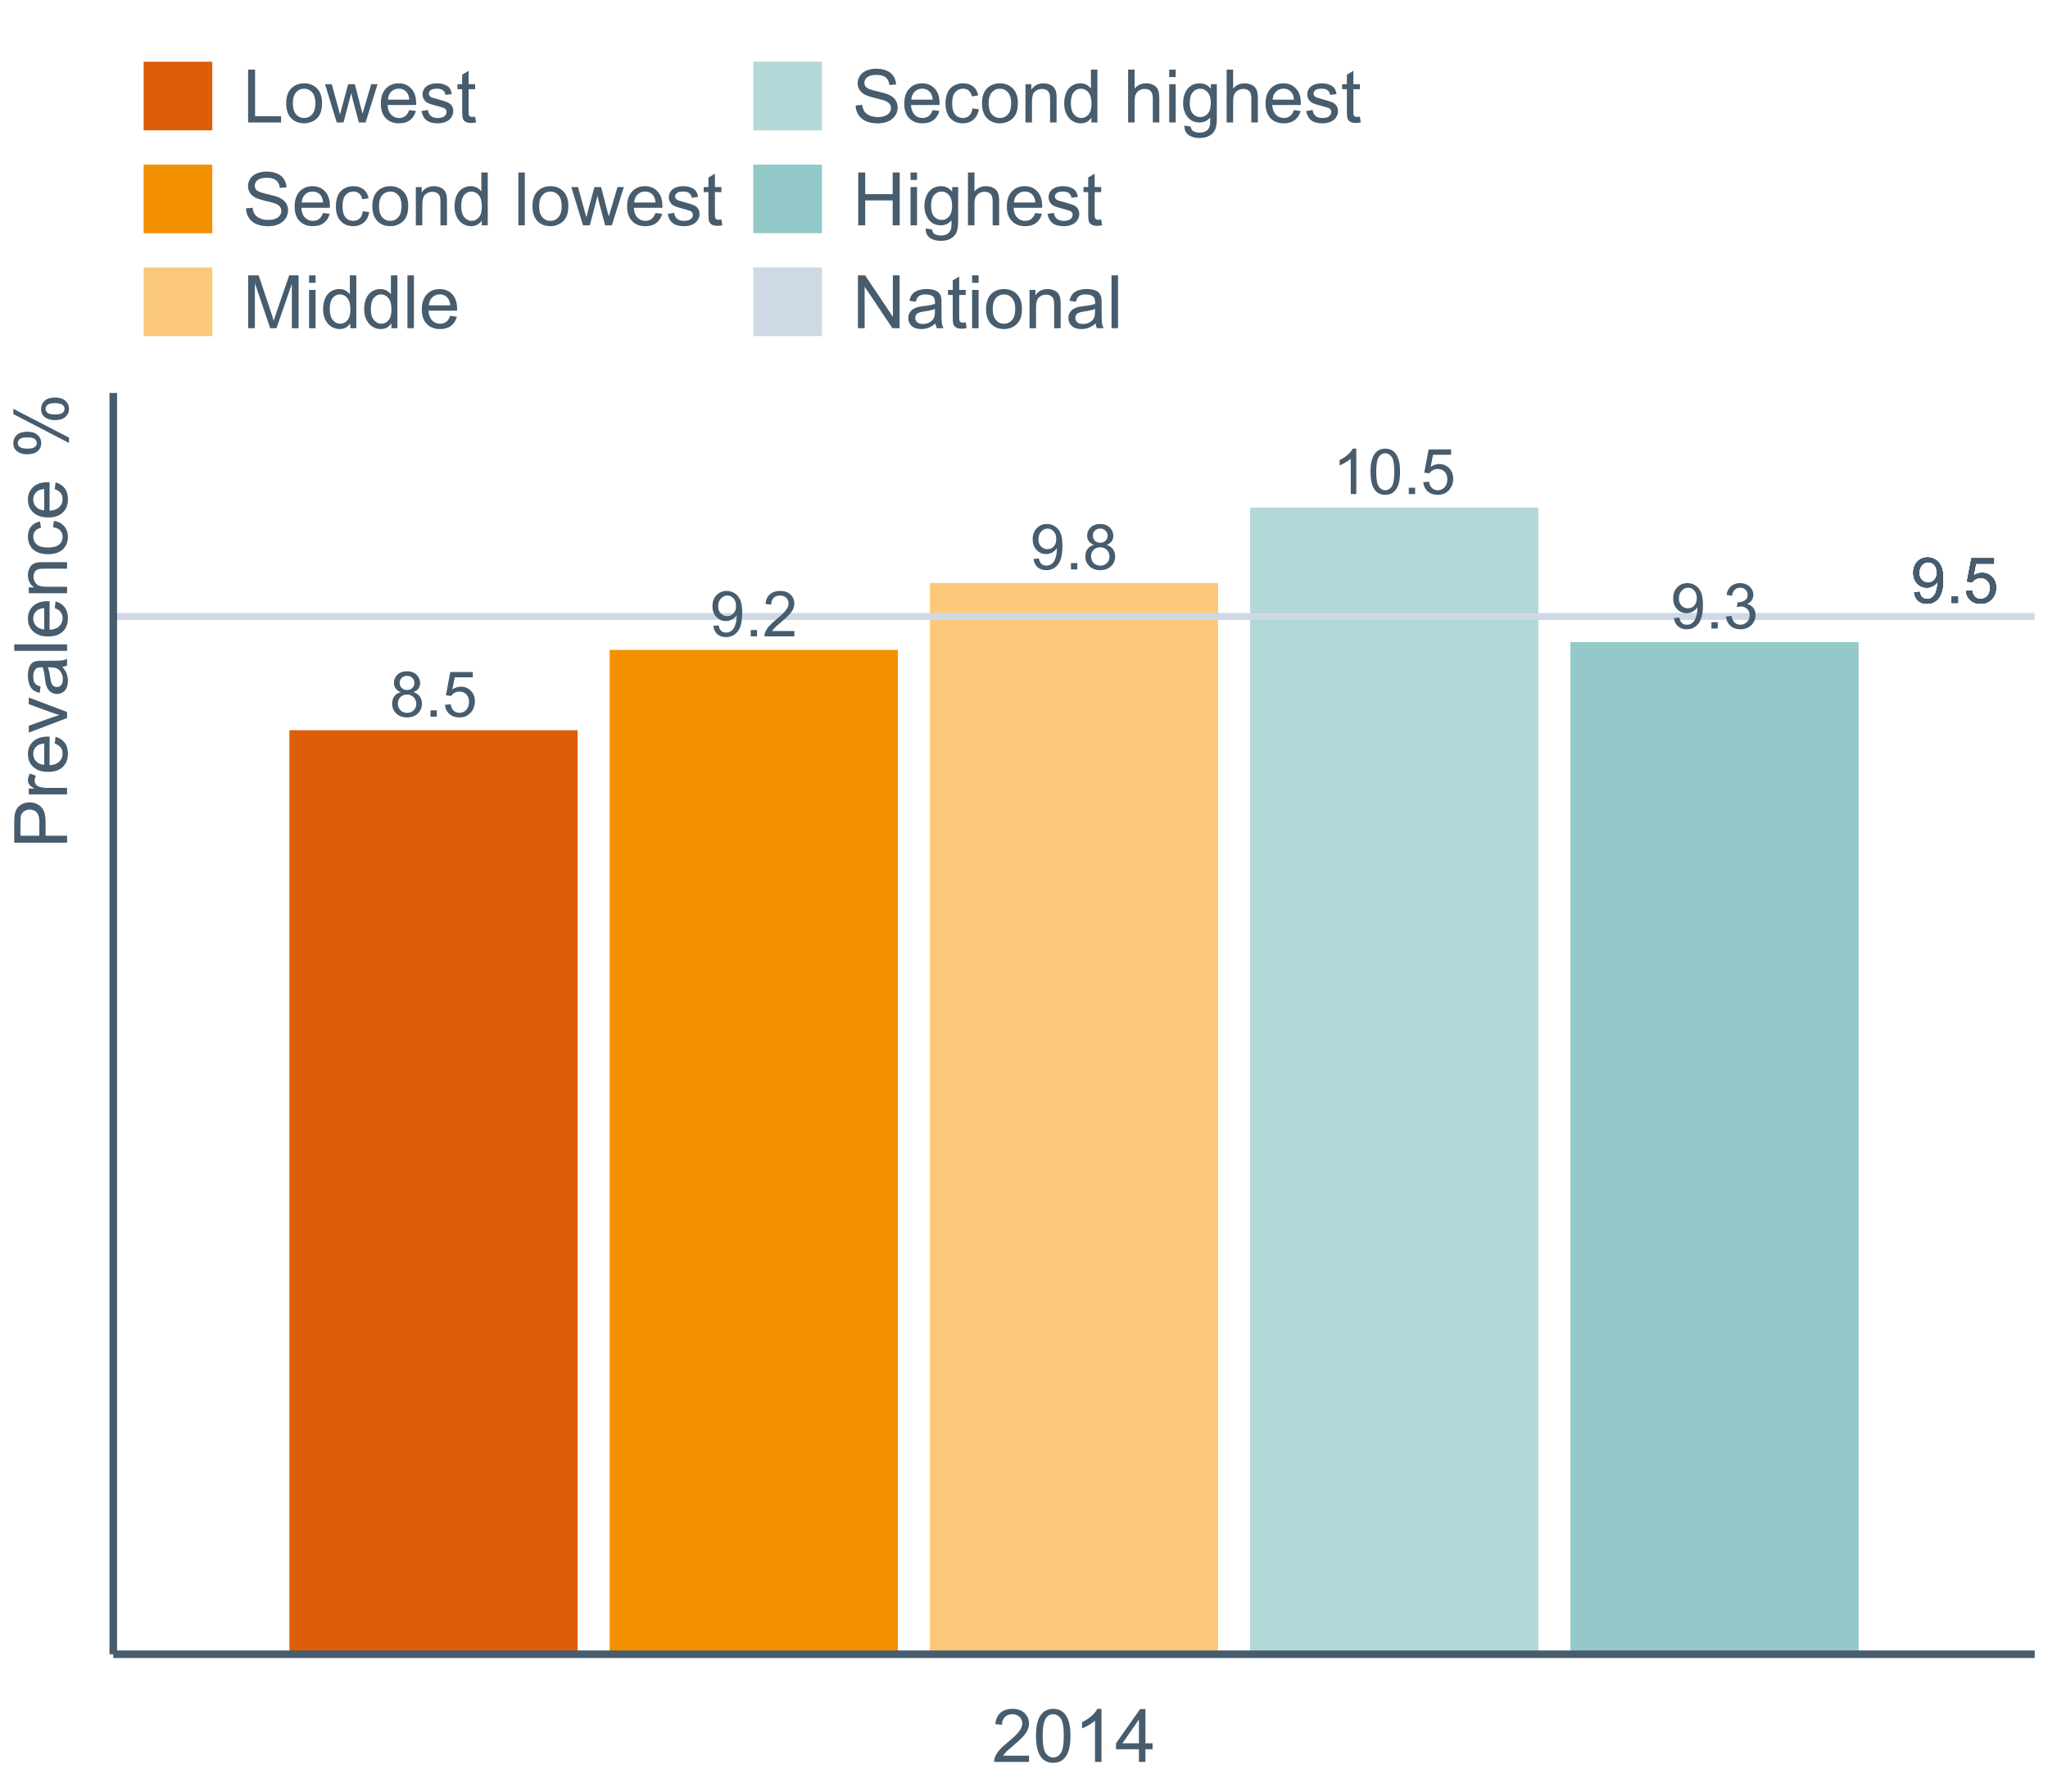 <?xml version="1.0" encoding="UTF-8"?>
<svg xmlns="http://www.w3.org/2000/svg" xmlns:xlink="http://www.w3.org/1999/xlink" width="822.857pt" height="720pt" viewBox="0 0 822.857 720" version="1.1">
<defs>
<g>
<symbol overflow="visible" id="glyph0-0">
<path style="stroke:none;" d="M 1.391 -4.203 L 3.535 -4.402 C 3.715 -3.391 4.062 -2.66 4.574 -2.207 C 5.086 -1.75 5.742 -1.523 6.547 -1.523 C 7.23 -1.523 7.832 -1.68 8.352 -1.996 C 8.863 -2.309 9.289 -2.727 9.621 -3.254 C 9.949 -3.777 10.227 -4.488 10.453 -5.383 C 10.676 -6.273 10.785 -7.184 10.789 -8.109 C 10.785 -8.207 10.781 -8.355 10.777 -8.555 C 10.324 -7.844 9.715 -7.266 8.945 -6.824 C 8.172 -6.383 7.336 -6.164 6.438 -6.164 C 4.93 -6.164 3.656 -6.707 2.617 -7.801 C 1.574 -8.887 1.055 -10.328 1.055 -12.117 C 1.055 -13.957 1.598 -15.438 2.684 -16.566 C 3.77 -17.688 5.129 -18.25 6.77 -18.254 C 7.949 -18.25 9.031 -17.934 10.012 -17.297 C 10.992 -16.66 11.738 -15.75 12.246 -14.574 C 12.754 -13.395 13.008 -11.691 13.008 -9.461 C 13.008 -7.137 12.754 -5.285 12.25 -3.91 C 11.746 -2.531 10.996 -1.484 10 -0.77 C 9.004 -0.051 7.836 0.305 6.496 0.309 C 5.07 0.305 3.91 -0.086 3.012 -0.875 C 2.109 -1.66 1.566 -2.77 1.391 -4.203 Z M 10.527 -12.227 C 10.523 -13.504 10.184 -14.52 9.504 -15.277 C 8.82 -16.027 8 -16.406 7.043 -16.406 C 6.051 -16.406 5.184 -16 4.449 -15.191 C 3.711 -14.379 3.344 -13.328 3.348 -12.039 C 3.344 -10.879 3.695 -9.938 4.395 -9.219 C 5.094 -8.492 5.953 -8.133 6.98 -8.133 C 8.012 -8.133 8.863 -8.492 9.527 -9.219 C 10.191 -9.938 10.523 -10.941 10.527 -12.227 Z M 10.527 -12.227 "/>
</symbol>
<symbol overflow="visible" id="glyph0-1">
<path style="stroke:none;" d="M 2.305 0 L 2.305 -2.543 L 4.848 -2.543 L 4.848 0 Z M 2.305 0 "/>
</symbol>
<symbol overflow="visible" id="glyph0-2">
<path style="stroke:none;" d="M 1.066 -4.801 L 3.297 -5.098 C 3.551 -3.832 3.988 -2.918 4.605 -2.359 C 5.223 -1.801 5.973 -1.523 6.859 -1.523 C 7.906 -1.523 8.793 -1.887 9.516 -2.613 C 10.238 -3.34 10.598 -4.242 10.602 -5.32 C 10.598 -6.344 10.266 -7.188 9.598 -7.855 C 8.926 -8.52 8.074 -8.852 7.043 -8.855 C 6.621 -8.852 6.094 -8.77 5.469 -8.605 L 5.715 -10.566 C 5.863 -10.543 5.984 -10.535 6.078 -10.539 C 7.023 -10.535 7.879 -10.781 8.645 -11.281 C 9.402 -11.773 9.785 -12.539 9.785 -13.578 C 9.785 -14.391 9.508 -15.07 8.953 -15.609 C 8.398 -16.148 7.684 -16.418 6.809 -16.418 C 5.938 -16.418 5.211 -16.145 4.637 -15.598 C 4.055 -15.051 3.684 -14.23 3.523 -13.145 L 1.289 -13.543 C 1.562 -15.035 2.18 -16.195 3.148 -17.02 C 4.113 -17.84 5.316 -18.25 6.758 -18.254 C 7.746 -18.25 8.66 -18.039 9.496 -17.613 C 10.328 -17.188 10.969 -16.605 11.414 -15.871 C 11.855 -15.133 12.074 -14.352 12.078 -13.527 C 12.074 -12.742 11.863 -12.027 11.445 -11.383 C 11.02 -10.738 10.398 -10.227 9.574 -9.848 C 10.645 -9.594 11.477 -9.078 12.078 -8.301 C 12.672 -7.516 12.973 -6.539 12.973 -5.371 C 12.973 -3.781 12.391 -2.434 11.234 -1.332 C 10.074 -0.227 8.613 0.32 6.844 0.324 C 5.25 0.32 3.926 -0.152 2.871 -1.102 C 1.816 -2.055 1.215 -3.285 1.066 -4.801 Z M 1.066 -4.801 "/>
</symbol>
<symbol overflow="visible" id="glyph0-3">
<path style="stroke:none;" d="M 9.461 0 L 7.23 0 L 7.23 -14.223 C 6.691 -13.707 5.984 -13.195 5.113 -12.684 C 4.242 -12.172 3.461 -11.789 2.766 -11.531 L 2.766 -13.691 C 4.012 -14.273 5.102 -14.984 6.039 -15.82 C 6.973 -16.656 7.633 -17.465 8.023 -18.254 L 9.461 -18.254 Z M 9.461 0 "/>
</symbol>
<symbol overflow="visible" id="glyph0-4">
<path style="stroke:none;" d="M 1.055 -8.965 C 1.055 -11.113 1.273 -12.844 1.719 -14.156 C 2.156 -15.465 2.812 -16.473 3.688 -17.188 C 4.555 -17.895 5.652 -18.25 6.98 -18.254 C 7.953 -18.25 8.809 -18.055 9.547 -17.664 C 10.281 -17.27 10.891 -16.703 11.371 -15.965 C 11.848 -15.223 12.223 -14.32 12.5 -13.262 C 12.77 -12.195 12.906 -10.766 12.91 -8.965 C 12.906 -6.832 12.688 -5.109 12.25 -3.801 C 11.809 -2.488 11.152 -1.477 10.285 -0.762 C 9.41 -0.051 8.309 0.305 6.98 0.309 C 5.223 0.305 3.848 -0.32 2.852 -1.574 C 1.652 -3.086 1.055 -5.551 1.055 -8.965 Z M 3.348 -8.965 C 3.344 -5.98 3.695 -3.992 4.395 -3.004 C 5.094 -2.016 5.953 -1.523 6.98 -1.523 C 8.004 -1.523 8.867 -2.02 9.566 -3.012 C 10.262 -4.004 10.609 -5.988 10.613 -8.965 C 10.609 -11.957 10.262 -13.945 9.566 -14.93 C 8.867 -15.914 7.996 -16.406 6.957 -16.406 C 5.926 -16.406 5.109 -15.973 4.5 -15.105 C 3.73 -13.996 3.344 -11.949 3.348 -8.965 Z M 3.348 -8.965 "/>
</symbol>
<symbol overflow="visible" id="glyph0-5">
<path style="stroke:none;" d="M 1.055 -4.762 L 3.398 -4.961 C 3.57 -3.816 3.973 -2.957 4.605 -2.387 C 5.238 -1.809 6 -1.523 6.895 -1.523 C 7.969 -1.523 8.879 -1.926 9.621 -2.738 C 10.363 -3.547 10.734 -4.625 10.738 -5.965 C 10.734 -7.238 10.375 -8.242 9.664 -8.977 C 8.945 -9.711 8.012 -10.078 6.859 -10.082 C 6.137 -10.078 5.488 -9.914 4.91 -9.59 C 4.332 -9.262 3.875 -8.84 3.547 -8.32 L 1.449 -8.594 L 3.211 -17.93 L 12.25 -17.93 L 12.25 -15.797 L 4.996 -15.797 L 4.02 -10.914 C 5.109 -11.672 6.254 -12.051 7.453 -12.055 C 9.039 -12.051 10.375 -11.5 11.469 -10.402 C 12.555 -9.301 13.102 -7.891 13.105 -6.164 C 13.102 -4.516 12.621 -3.094 11.668 -1.898 C 10.5 -0.43 8.91 0.305 6.895 0.309 C 5.238 0.305 3.887 -0.156 2.844 -1.078 C 1.797 -2.004 1.203 -3.23 1.055 -4.762 Z M 1.055 -4.762 "/>
</symbol>
<symbol overflow="visible" id="glyph0-6">
<path style="stroke:none;" d="M 4.488 -9.859 C 3.562 -10.195 2.875 -10.68 2.43 -11.309 C 1.98 -11.934 1.758 -12.684 1.762 -13.566 C 1.758 -14.887 2.234 -16 3.188 -16.902 C 4.137 -17.801 5.398 -18.25 6.98 -18.254 C 8.566 -18.25 9.844 -17.789 10.812 -16.871 C 11.777 -15.945 12.262 -14.824 12.266 -13.504 C 12.262 -12.656 12.043 -11.922 11.602 -11.301 C 11.156 -10.676 10.484 -10.195 9.586 -9.859 C 10.699 -9.492 11.547 -8.906 12.133 -8.098 C 12.715 -7.285 13.008 -6.316 13.008 -5.195 C 13.008 -3.637 12.457 -2.332 11.359 -1.277 C 10.258 -0.223 8.812 0.305 7.02 0.309 C 5.223 0.305 3.773 -0.223 2.676 -1.281 C 1.574 -2.34 1.023 -3.664 1.027 -5.258 C 1.023 -6.438 1.324 -7.43 1.926 -8.227 C 2.523 -9.023 3.379 -9.566 4.488 -9.859 Z M 4.043 -13.641 C 4.043 -12.781 4.316 -12.078 4.871 -11.531 C 5.422 -10.984 6.145 -10.711 7.031 -10.715 C 7.891 -10.711 8.594 -10.98 9.145 -11.527 C 9.691 -12.066 9.965 -12.73 9.969 -13.516 C 9.965 -14.332 9.684 -15.02 9.117 -15.582 C 8.551 -16.137 7.848 -16.418 7.008 -16.418 C 6.156 -16.418 5.449 -16.145 4.887 -15.598 C 4.324 -15.051 4.043 -14.398 4.043 -13.641 Z M 3.324 -5.246 C 3.32 -4.605 3.473 -3.988 3.777 -3.395 C 4.078 -2.797 4.527 -2.336 5.121 -2.012 C 5.715 -1.684 6.355 -1.523 7.043 -1.523 C 8.109 -1.523 8.988 -1.863 9.684 -2.551 C 10.375 -3.234 10.723 -4.109 10.727 -5.172 C 10.723 -6.242 10.363 -7.129 9.652 -7.836 C 8.934 -8.535 8.039 -8.887 6.969 -8.891 C 5.914 -8.887 5.047 -8.539 4.359 -7.848 C 3.668 -7.152 3.32 -6.285 3.324 -5.246 Z M 3.324 -5.246 "/>
</symbol>
<symbol overflow="visible" id="glyph0-7">
<path style="stroke:none;" d="M 12.785 -2.145 L 12.785 0 L 0.77 0 C 0.746 -0.535 0.832 -1.051 1.027 -1.551 C 1.332 -2.367 1.824 -3.172 2.496 -3.969 C 3.168 -4.758 4.141 -5.676 5.418 -6.723 C 7.391 -8.34 8.727 -9.625 9.422 -10.57 C 10.117 -11.516 10.465 -12.41 10.465 -13.258 C 10.465 -14.137 10.148 -14.883 9.516 -15.492 C 8.883 -16.102 8.059 -16.406 7.043 -16.406 C 5.965 -16.406 5.102 -16.082 4.461 -15.438 C 3.812 -14.793 3.488 -13.902 3.484 -12.762 L 1.191 -12.996 C 1.344 -14.707 1.934 -16.008 2.961 -16.906 C 3.984 -17.801 5.363 -18.25 7.094 -18.254 C 8.836 -18.25 10.215 -17.766 11.234 -16.801 C 12.25 -15.832 12.762 -14.637 12.762 -13.207 C 12.762 -12.48 12.609 -11.766 12.312 -11.062 C 12.012 -10.359 11.52 -9.617 10.832 -8.84 C 10.141 -8.062 8.992 -6.996 7.391 -5.641 C 6.047 -4.516 5.188 -3.754 4.812 -3.355 C 4.43 -2.953 4.117 -2.551 3.867 -2.145 Z M 12.785 -2.145 "/>
</symbol>
<symbol overflow="visible" id="glyph1-0">
<path style="stroke:none;" d="M 14.934 -2.508 L 14.934 0 L 0.898 0 C 0.875 -0.625 0.977 -1.227 1.203 -1.812 C 1.555 -2.766 2.129 -3.707 2.918 -4.637 C 3.703 -5.559 4.84 -6.633 6.332 -7.852 C 8.637 -9.742 10.195 -11.238 11.008 -12.348 C 11.816 -13.449 12.223 -14.496 12.227 -15.484 C 12.223 -16.516 11.852 -17.387 11.117 -18.098 C 10.375 -18.805 9.414 -19.16 8.227 -19.164 C 6.969 -19.16 5.965 -18.785 5.215 -18.035 C 4.461 -17.281 4.078 -16.238 4.07 -14.906 L 1.391 -15.18 C 1.57 -17.176 2.262 -18.699 3.461 -19.75 C 4.656 -20.797 6.266 -21.32 8.285 -21.324 C 10.324 -21.32 11.938 -20.758 13.125 -19.629 C 14.312 -18.496 14.906 -17.094 14.906 -15.426 C 14.906 -14.574 14.73 -13.738 14.383 -12.922 C 14.035 -12.098 13.457 -11.234 12.652 -10.328 C 11.844 -9.418 10.504 -8.172 8.633 -6.59 C 7.062 -5.273 6.059 -4.383 5.617 -3.918 C 5.172 -3.445 4.805 -2.977 4.52 -2.508 Z M 14.934 -2.508 "/>
</symbol>
<symbol overflow="visible" id="glyph1-1">
<path style="stroke:none;" d="M 1.23 -10.473 C 1.23 -12.98 1.488 -15.004 2.004 -16.535 C 2.52 -18.066 3.285 -19.246 4.309 -20.078 C 5.324 -20.906 6.609 -21.32 8.156 -21.324 C 9.293 -21.32 10.289 -21.09 11.152 -20.633 C 12.008 -20.172 12.719 -19.512 13.281 -18.648 C 13.84 -17.785 14.281 -16.734 14.602 -15.492 C 14.918 -14.25 15.074 -12.574 15.078 -10.473 C 15.074 -7.977 14.82 -5.965 14.309 -4.438 C 13.797 -2.906 13.031 -1.727 12.016 -0.891 C 10.996 -0.055 9.711 0.363 8.156 0.363 C 6.109 0.363 4.5 -0.371 3.332 -1.84 C 1.93 -3.605 1.23 -6.48 1.23 -10.473 Z M 3.91 -10.473 C 3.906 -6.98 4.316 -4.66 5.133 -3.512 C 5.949 -2.355 6.957 -1.781 8.156 -1.781 C 9.352 -1.781 10.355 -2.359 11.176 -3.52 C 11.988 -4.676 12.398 -6.992 12.398 -10.473 C 12.398 -13.965 11.988 -16.289 11.176 -17.441 C 10.355 -18.586 9.34 -19.16 8.125 -19.164 C 6.926 -19.16 5.969 -18.652 5.258 -17.645 C 4.355 -16.348 3.906 -13.957 3.91 -10.473 Z M 3.91 -10.473 "/>
</symbol>
<symbol overflow="visible" id="glyph1-2">
<path style="stroke:none;" d="M 11.051 0 L 8.445 0 L 8.445 -16.613 C 7.812 -16.012 6.988 -15.414 5.973 -14.82 C 4.949 -14.219 4.035 -13.77 3.23 -13.473 L 3.23 -15.992 C 4.684 -16.672 5.961 -17.504 7.055 -18.48 C 8.145 -19.457 8.914 -20.402 9.371 -21.324 L 11.051 -21.324 Z M 11.051 0 "/>
</symbol>
<symbol overflow="visible" id="glyph1-3">
<path style="stroke:none;" d="M 9.59 0 L 9.59 -5.086 L 0.375 -5.086 L 0.375 -7.477 L 10.066 -21.234 L 12.195 -21.234 L 12.195 -7.477 L 15.066 -7.477 L 15.066 -5.086 L 12.195 -5.086 L 12.195 0 Z M 9.59 -7.477 L 9.59 -17.051 L 2.941 -7.477 Z M 9.59 -7.477 "/>
</symbol>
<symbol overflow="visible" id="glyph1-4">
<path style="stroke:none;" d="M 2.172 0 L 2.172 -21.234 L 4.984 -21.234 L 4.984 -2.508 L 15.441 -2.508 L 15.441 0 Z M 2.172 0 "/>
</symbol>
<symbol overflow="visible" id="glyph1-5">
<path style="stroke:none;" d="M 0.984 -7.691 C 0.984 -10.539 1.773 -12.648 3.359 -14.023 C 4.68 -15.156 6.293 -15.727 8.199 -15.73 C 10.309 -15.727 12.039 -15.035 13.383 -13.652 C 14.727 -12.266 15.398 -10.352 15.398 -7.91 C 15.398 -5.93 15.102 -4.371 14.508 -3.238 C 13.914 -2.102 13.047 -1.219 11.914 -0.594 C 10.773 0.035 9.535 0.344 8.199 0.348 C 6.043 0.344 4.305 -0.344 2.977 -1.723 C 1.648 -3.105 0.984 -5.094 0.984 -7.691 Z M 3.664 -7.691 C 3.66 -5.719 4.09 -4.242 4.953 -3.266 C 5.809 -2.281 6.891 -1.793 8.199 -1.797 C 9.488 -1.793 10.566 -2.285 11.43 -3.273 C 12.285 -4.254 12.715 -5.754 12.719 -7.777 C 12.715 -9.676 12.281 -11.117 11.422 -12.102 C 10.555 -13.078 9.48 -13.57 8.199 -13.574 C 6.891 -13.57 5.809 -13.082 4.953 -12.109 C 4.09 -11.133 3.66 -9.66 3.664 -7.691 Z M 3.664 -7.691 "/>
</symbol>
<symbol overflow="visible" id="glyph1-6">
<path style="stroke:none;" d="M 4.793 0 L 0.086 -15.383 L 2.781 -15.383 L 5.23 -6.504 L 6.141 -3.203 C 6.18 -3.363 6.445 -4.422 6.938 -6.375 L 9.387 -15.383 L 12.066 -15.383 L 14.371 -6.461 L 15.137 -3.52 L 16.02 -6.488 L 18.656 -15.383 L 21.191 -15.383 L 16.383 0 L 13.676 0 L 11.227 -9.211 L 10.633 -11.836 L 7.52 0 Z M 4.793 0 "/>
</symbol>
<symbol overflow="visible" id="glyph1-7">
<path style="stroke:none;" d="M 12.488 -4.953 L 15.18 -4.621 C 14.754 -3.043 13.969 -1.82 12.82 -0.953 C 11.672 -0.086 10.203 0.344 8.418 0.348 C 6.164 0.344 4.379 -0.344 3.062 -1.73 C 1.742 -3.113 1.082 -5.059 1.086 -7.562 C 1.082 -10.148 1.75 -12.156 3.086 -13.586 C 4.418 -15.012 6.145 -15.727 8.27 -15.73 C 10.324 -15.727 12.008 -15.027 13.312 -13.629 C 14.617 -12.23 15.27 -10.262 15.27 -7.723 C 15.27 -7.566 15.262 -7.332 15.254 -7.027 L 3.781 -7.027 C 3.875 -5.332 4.355 -4.039 5.215 -3.145 C 6.074 -2.242 7.145 -1.793 8.43 -1.797 C 9.383 -1.793 10.199 -2.043 10.879 -2.551 C 11.555 -3.051 12.09 -3.852 12.488 -4.953 Z M 3.926 -9.168 L 12.516 -9.168 C 12.398 -10.461 12.07 -11.434 11.531 -12.082 C 10.699 -13.082 9.621 -13.582 8.301 -13.586 C 7.102 -13.582 6.094 -13.18 5.277 -12.383 C 4.461 -11.578 4.012 -10.508 3.926 -9.168 Z M 3.926 -9.168 "/>
</symbol>
<symbol overflow="visible" id="glyph1-8">
<path style="stroke:none;" d="M 0.914 -4.594 L 3.492 -4.996 C 3.633 -3.961 4.035 -3.168 4.699 -2.621 C 5.359 -2.066 6.285 -1.793 7.477 -1.797 C 8.672 -1.793 9.559 -2.035 10.137 -2.527 C 10.715 -3.012 11.004 -3.586 11.008 -4.246 C 11.004 -4.832 10.75 -5.297 10.242 -5.637 C 9.883 -5.867 8.992 -6.16 7.574 -6.52 C 5.66 -7 4.336 -7.418 3.598 -7.77 C 2.859 -8.121 2.297 -8.609 1.918 -9.234 C 1.535 -9.855 1.348 -10.543 1.348 -11.297 C 1.348 -11.984 1.504 -12.617 1.816 -13.203 C 2.129 -13.781 2.555 -14.27 3.102 -14.66 C 3.5 -14.957 4.055 -15.207 4.758 -15.418 C 5.457 -15.621 6.207 -15.727 7.012 -15.73 C 8.215 -15.727 9.273 -15.551 10.188 -15.207 C 11.098 -14.855 11.773 -14.387 12.211 -13.797 C 12.645 -13.199 12.941 -12.406 13.109 -11.414 L 10.559 -11.066 C 10.441 -11.855 10.105 -12.473 9.551 -12.918 C 8.996 -13.359 8.211 -13.582 7.199 -13.586 C 6 -13.582 5.145 -13.383 4.633 -12.992 C 4.121 -12.594 3.867 -12.133 3.867 -11.602 C 3.867 -11.266 3.973 -10.961 4.188 -10.691 C 4.395 -10.406 4.727 -10.176 5.188 -9.996 C 5.445 -9.898 6.215 -9.676 7.488 -9.328 C 9.332 -8.836 10.617 -8.43 11.348 -8.117 C 12.074 -7.801 12.645 -7.348 13.062 -6.75 C 13.477 -6.148 13.688 -5.402 13.688 -4.52 C 13.688 -3.645 13.434 -2.828 12.926 -2.062 C 12.418 -1.297 11.688 -0.703 10.734 -0.281 C 9.777 0.137 8.695 0.344 7.488 0.348 C 5.488 0.344 3.965 -0.066 2.918 -0.898 C 1.871 -1.727 1.203 -2.961 0.914 -4.594 Z M 0.914 -4.594 "/>
</symbol>
<symbol overflow="visible" id="glyph1-9">
<path style="stroke:none;" d="M 7.648 -2.332 L 8.023 -0.027 C 7.289 0.125 6.633 0.199 6.055 0.203 C 5.105 0.199 4.371 0.051 3.852 -0.246 C 3.328 -0.543 2.961 -0.934 2.75 -1.426 C 2.535 -1.91 2.43 -2.938 2.434 -4.504 L 2.434 -13.355 L 0.523 -13.355 L 0.523 -15.383 L 2.434 -15.383 L 2.434 -19.195 L 5.027 -20.758 L 5.027 -15.383 L 7.648 -15.383 L 7.648 -13.355 L 5.027 -13.355 L 5.027 -4.359 C 5.027 -3.617 5.07 -3.137 5.164 -2.926 C 5.25 -2.711 5.402 -2.543 5.613 -2.418 C 5.82 -2.289 6.117 -2.227 6.504 -2.23 C 6.793 -2.227 7.172 -2.262 7.648 -2.332 Z M 7.648 -2.332 "/>
</symbol>
<symbol overflow="visible" id="glyph1-10">
<path style="stroke:none;" d="M 1.332 -6.824 L 3.984 -7.055 C 4.109 -5.992 4.398 -5.117 4.859 -4.438 C 5.312 -3.754 6.027 -3.207 6.996 -2.789 C 7.961 -2.367 9.047 -2.156 10.258 -2.16 C 11.324 -2.156 12.27 -2.316 13.094 -2.637 C 13.914 -2.953 14.523 -3.387 14.926 -3.945 C 15.324 -4.5 15.527 -5.109 15.527 -5.766 C 15.527 -6.43 15.332 -7.012 14.949 -7.512 C 14.559 -8.008 13.922 -8.426 13.039 -8.766 C 12.465 -8.984 11.207 -9.328 9.258 -9.801 C 7.305 -10.266 5.938 -10.707 5.156 -11.125 C 4.141 -11.652 3.383 -12.312 2.891 -13.102 C 2.391 -13.887 2.145 -14.766 2.145 -15.746 C 2.145 -16.816 2.445 -17.82 3.055 -18.75 C 3.66 -19.68 4.551 -20.387 5.723 -20.871 C 6.891 -21.355 8.188 -21.598 9.617 -21.598 C 11.188 -21.598 12.578 -21.344 13.781 -20.836 C 14.984 -20.328 15.906 -19.582 16.555 -18.598 C 17.199 -17.613 17.551 -16.496 17.602 -15.254 L 14.906 -15.051 C 14.758 -16.391 14.266 -17.402 13.434 -18.09 C 12.598 -18.773 11.363 -19.117 9.734 -19.121 C 8.031 -19.117 6.793 -18.809 6.016 -18.188 C 5.238 -17.562 4.852 -16.809 4.852 -15.934 C 4.852 -15.168 5.125 -14.543 5.68 -14.051 C 6.215 -13.559 7.629 -13.051 9.914 -12.535 C 12.195 -12.016 13.762 -11.566 14.617 -11.184 C 15.848 -10.609 16.758 -9.887 17.352 -9.016 C 17.938 -8.141 18.234 -7.133 18.238 -5.996 C 18.234 -4.863 17.91 -3.801 17.266 -2.801 C 16.617 -1.801 15.688 -1.023 14.477 -0.469 C 13.262 0.086 11.898 0.363 10.387 0.363 C 8.461 0.363 6.852 0.086 5.555 -0.477 C 4.254 -1.031 3.234 -1.875 2.496 -3.004 C 1.758 -4.129 1.367 -5.402 1.332 -6.824 Z M 1.332 -6.824 "/>
</symbol>
<symbol overflow="visible" id="glyph1-11">
<path style="stroke:none;" d="M 11.992 -5.637 L 14.559 -5.301 C 14.273 -3.531 13.555 -2.148 12.406 -1.152 C 11.25 -0.152 9.836 0.344 8.156 0.348 C 6.047 0.344 4.352 -0.34 3.078 -1.715 C 1.797 -3.09 1.16 -5.062 1.16 -7.633 C 1.16 -9.293 1.434 -10.746 1.984 -11.992 C 2.531 -13.238 3.367 -14.172 4.496 -14.797 C 5.617 -15.414 6.844 -15.727 8.172 -15.73 C 9.84 -15.727 11.207 -15.305 12.27 -14.461 C 13.332 -13.617 14.012 -12.418 14.312 -10.863 L 11.777 -10.473 C 11.535 -11.504 11.105 -12.281 10.492 -12.805 C 9.879 -13.32 9.137 -13.582 8.27 -13.586 C 6.953 -13.582 5.887 -13.109 5.07 -12.172 C 4.246 -11.227 3.836 -9.738 3.84 -7.707 C 3.836 -5.637 4.234 -4.137 5.027 -3.199 C 5.816 -2.262 6.848 -1.793 8.125 -1.797 C 9.145 -1.793 10 -2.105 10.688 -2.738 C 11.375 -3.363 11.809 -4.332 11.992 -5.637 Z M 11.992 -5.637 "/>
</symbol>
<symbol overflow="visible" id="glyph1-12">
<path style="stroke:none;" d="M 1.957 0 L 1.957 -15.383 L 4.301 -15.383 L 4.301 -13.195 C 5.43 -14.883 7.062 -15.727 9.199 -15.73 C 10.125 -15.727 10.977 -15.559 11.754 -15.23 C 12.531 -14.895 13.113 -14.457 13.5 -13.918 C 13.883 -13.375 14.152 -12.734 14.312 -11.992 C 14.406 -11.508 14.453 -10.664 14.457 -9.461 L 14.457 0 L 11.848 0 L 11.848 -9.359 C 11.848 -10.418 11.746 -11.215 11.543 -11.742 C 11.34 -12.266 10.98 -12.684 10.465 -13 C 9.949 -13.312 9.344 -13.469 8.648 -13.473 C 7.535 -13.469 6.574 -13.117 5.77 -12.414 C 4.961 -11.707 4.559 -10.371 4.562 -8.402 L 4.562 0 Z M 1.957 0 "/>
</symbol>
<symbol overflow="visible" id="glyph1-13">
<path style="stroke:none;" d="M 11.938 0 L 11.938 -1.941 C 10.957 -0.414 9.523 0.344 7.633 0.348 C 6.402 0.344 5.273 0.012 4.25 -0.664 C 3.219 -1.336 2.422 -2.281 1.859 -3.496 C 1.293 -4.707 1.012 -6.102 1.016 -7.676 C 1.012 -9.211 1.27 -10.602 1.781 -11.855 C 2.293 -13.105 3.059 -14.066 4.086 -14.73 C 5.105 -15.395 6.25 -15.727 7.52 -15.73 C 8.441 -15.727 9.27 -15.531 9.996 -15.145 C 10.719 -14.75 11.305 -14.242 11.762 -13.617 L 11.762 -21.234 L 14.355 -21.234 L 14.355 0 Z M 3.695 -7.676 C 3.691 -5.707 4.105 -4.234 4.938 -3.258 C 5.766 -2.281 6.746 -1.793 7.879 -1.797 C 9.016 -1.793 9.984 -2.258 10.785 -3.195 C 11.578 -4.125 11.977 -5.547 11.98 -7.461 C 11.977 -9.562 11.57 -11.109 10.762 -12.094 C 9.949 -13.078 8.949 -13.57 7.766 -13.574 C 6.602 -13.57 5.633 -13.098 4.859 -12.152 C 4.078 -11.207 3.691 -9.715 3.695 -7.676 Z M 3.695 -7.676 "/>
</symbol>
<symbol overflow="visible" id="glyph1-14">
<path style="stroke:none;" d=""/>
</symbol>
<symbol overflow="visible" id="glyph1-15">
<path style="stroke:none;" d="M 1.898 0 L 1.898 -21.234 L 4.504 -21.234 L 4.504 0 Z M 1.898 0 "/>
</symbol>
<symbol overflow="visible" id="glyph1-16">
<path style="stroke:none;" d="M 2.203 0 L 2.203 -21.234 L 6.43 -21.234 L 11.457 -6.199 C 11.918 -4.797 12.258 -3.746 12.473 -3.055 C 12.711 -3.824 13.086 -4.961 13.602 -6.461 L 18.688 -21.234 L 22.469 -21.234 L 22.469 0 L 19.758 0 L 19.758 -17.773 L 13.586 0 L 11.051 0 L 4.91 -18.078 L 4.91 0 Z M 2.203 0 "/>
</symbol>
<symbol overflow="visible" id="glyph1-17">
<path style="stroke:none;" d="M 1.969 -18.238 L 1.969 -21.234 L 4.578 -21.234 L 4.578 -18.238 Z M 1.969 0 L 1.969 -15.383 L 4.578 -15.383 L 4.578 0 Z M 1.969 0 "/>
</symbol>
<symbol overflow="visible" id="glyph1-18">
<path style="stroke:none;" d="M 1.957 0 L 1.957 -21.234 L 4.562 -21.234 L 4.562 -13.617 C 5.777 -15.023 7.312 -15.727 9.168 -15.73 C 10.305 -15.727 11.293 -15.5 12.137 -15.055 C 12.973 -14.602 13.574 -13.984 13.941 -13.195 C 14.301 -12.402 14.484 -11.254 14.484 -9.75 L 14.484 0 L 11.879 0 L 11.879 -9.75 C 11.875 -11.051 11.594 -11.996 11.031 -12.594 C 10.465 -13.184 9.664 -13.48 8.633 -13.484 C 7.859 -13.48 7.133 -13.281 6.453 -12.883 C 5.77 -12.48 5.285 -11.938 4.996 -11.254 C 4.703 -10.566 4.559 -9.621 4.562 -8.418 L 4.562 0 Z M 1.957 0 "/>
</symbol>
<symbol overflow="visible" id="glyph1-19">
<path style="stroke:none;" d="M 1.477 1.273 L 4.012 1.652 C 4.117 2.434 4.41 3 4.895 3.359 C 5.539 3.84 6.426 4.082 7.547 4.086 C 8.754 4.082 9.684 3.84 10.344 3.359 C 10.996 2.875 11.441 2.199 11.676 1.332 C 11.809 0.797 11.871 -0.312 11.863 -2.012 C 10.723 -0.668 9.305 0 7.605 0 C 5.488 0 3.852 -0.762 2.695 -2.289 C 1.535 -3.812 0.953 -5.641 0.957 -7.777 C 0.953 -9.242 1.219 -10.598 1.754 -11.84 C 2.281 -13.078 3.051 -14.035 4.062 -14.715 C 5.07 -15.387 6.258 -15.727 7.621 -15.73 C 9.434 -15.727 10.93 -14.992 12.109 -13.531 L 12.109 -15.383 L 14.516 -15.383 L 14.516 -2.086 C 14.512 0.309 14.27 2.004 13.781 3.004 C 13.293 4 12.52 4.789 11.465 5.371 C 10.406 5.949 9.105 6.238 7.562 6.242 C 5.723 6.238 4.238 5.828 3.113 5.004 C 1.98 4.176 1.438 2.93 1.477 1.273 Z M 3.637 -7.969 C 3.633 -5.949 4.031 -4.477 4.836 -3.551 C 5.633 -2.621 6.641 -2.156 7.852 -2.16 C 9.047 -2.156 10.051 -2.617 10.863 -3.543 C 11.676 -4.461 12.082 -5.906 12.082 -7.879 C 12.082 -9.758 11.664 -11.176 10.828 -12.137 C 9.992 -13.09 8.984 -13.57 7.809 -13.574 C 6.648 -13.57 5.664 -13.098 4.852 -12.16 C 4.039 -11.215 3.633 -9.82 3.637 -7.969 Z M 3.637 -7.969 "/>
</symbol>
<symbol overflow="visible" id="glyph1-20">
<path style="stroke:none;" d="M 2.375 0 L 2.375 -21.234 L 5.188 -21.234 L 5.188 -12.516 L 16.223 -12.516 L 16.223 -21.234 L 19.035 -21.234 L 19.035 0 L 16.223 0 L 16.223 -10.008 L 5.188 -10.008 L 5.188 0 Z M 2.375 0 "/>
</symbol>
<symbol overflow="visible" id="glyph1-21">
<path style="stroke:none;" d="M 2.258 0 L 2.258 -21.234 L 5.141 -21.234 L 16.297 -4.562 L 16.297 -21.234 L 18.992 -21.234 L 18.992 0 L 16.109 0 L 4.953 -16.688 L 4.953 0 Z M 2.258 0 "/>
</symbol>
<symbol overflow="visible" id="glyph1-22">
<path style="stroke:none;" d="M 11.992 -1.898 C 11.027 -1.078 10.098 -0.496 9.207 -0.16 C 8.309 0.18 7.352 0.344 6.332 0.348 C 4.641 0.344 3.34 -0.066 2.434 -0.891 C 1.52 -1.715 1.066 -2.77 1.07 -4.055 C 1.066 -4.809 1.238 -5.496 1.586 -6.121 C 1.926 -6.742 2.375 -7.242 2.934 -7.617 C 3.484 -7.992 4.109 -8.277 4.809 -8.473 C 5.32 -8.605 6.094 -8.734 7.125 -8.867 C 9.23 -9.113 10.781 -9.414 11.777 -9.762 C 11.785 -10.121 11.789 -10.348 11.793 -10.445 C 11.789 -11.504 11.543 -12.25 11.051 -12.688 C 10.387 -13.273 9.395 -13.57 8.082 -13.574 C 6.852 -13.57 5.949 -13.355 5.367 -12.93 C 4.781 -12.496 4.348 -11.734 4.07 -10.648 L 1.52 -10.996 C 1.746 -12.086 2.129 -12.965 2.664 -13.637 C 3.191 -14.305 3.961 -14.824 4.969 -15.188 C 5.973 -15.547 7.137 -15.727 8.461 -15.73 C 9.773 -15.727 10.84 -15.57 11.66 -15.266 C 12.48 -14.953 13.082 -14.566 13.469 -14.102 C 13.855 -13.629 14.125 -13.039 14.281 -12.328 C 14.367 -11.883 14.414 -11.078 14.414 -9.922 L 14.414 -6.445 C 14.414 -4.02 14.469 -2.484 14.578 -1.844 C 14.688 -1.199 14.906 -0.586 15.238 0 L 12.516 0 C 12.242 -0.539 12.066 -1.172 11.992 -1.898 Z M 11.777 -7.723 C 10.828 -7.332 9.406 -7 7.52 -6.734 C 6.441 -6.578 5.684 -6.406 5.242 -6.215 C 4.797 -6.02 4.453 -5.738 4.215 -5.367 C 3.969 -4.992 3.848 -4.578 3.852 -4.129 C 3.848 -3.43 4.113 -2.852 4.641 -2.391 C 5.168 -1.926 5.938 -1.691 6.953 -1.695 C 7.957 -1.691 8.852 -1.91 9.633 -2.352 C 10.414 -2.789 10.988 -3.391 11.355 -4.156 C 11.637 -4.742 11.777 -5.613 11.777 -6.766 Z M 11.777 -7.723 "/>
</symbol>
<symbol overflow="visible" id="glyph2-0">
<path style="stroke:none;" d="M 0 -2.289 L -21.234 -2.289 L -21.234 -10.301 C -21.234 -11.707 -21.164 -12.781 -21.031 -13.531 C -20.855 -14.57 -20.527 -15.445 -20.039 -16.152 C -19.551 -16.855 -18.867 -17.422 -17.988 -17.855 C -17.109 -18.281 -16.145 -18.496 -15.094 -18.5 C -13.289 -18.496 -11.758 -17.922 -10.508 -16.773 C -9.254 -15.621 -8.629 -13.547 -8.633 -10.547 L -8.633 -5.098 L 0 -5.098 Z M -11.141 -5.098 L -11.141 -10.59 C -11.137 -12.402 -11.477 -13.691 -12.152 -14.457 C -12.828 -15.215 -13.777 -15.598 -15.008 -15.602 C -15.891 -15.598 -16.652 -15.371 -17.289 -14.926 C -17.918 -14.473 -18.336 -13.883 -18.543 -13.152 C -18.664 -12.676 -18.727 -11.801 -18.73 -10.531 L -18.73 -5.098 Z M -11.141 -5.098 "/>
</symbol>
<symbol overflow="visible" id="glyph2-1">
<path style="stroke:none;" d="M 0 -1.926 L -15.383 -1.926 L -15.383 -4.273 L -13.051 -4.273 C -14.137 -4.867 -14.855 -5.422 -15.207 -5.93 C -15.551 -6.438 -15.727 -6.996 -15.73 -7.605 C -15.727 -8.48 -15.445 -9.371 -14.891 -10.285 L -12.473 -9.387 C -12.848 -8.746 -13.035 -8.109 -13.039 -7.477 C -13.035 -6.906 -12.863 -6.391 -12.523 -5.938 C -12.176 -5.48 -11.703 -5.16 -11.098 -4.969 C -10.168 -4.68 -9.152 -4.535 -8.055 -4.535 L 0 -4.535 Z M 0 -1.926 "/>
</symbol>
<symbol overflow="visible" id="glyph2-2">
<path style="stroke:none;" d="M -4.953 -12.488 L -4.621 -15.18 C -3.043 -14.754 -1.82 -13.969 -0.953 -12.82 C -0.086 -11.672 0.344 -10.203 0.348 -8.418 C 0.344 -6.164 -0.344 -4.379 -1.73 -3.062 C -3.113 -1.742 -5.059 -1.082 -7.562 -1.086 C -10.148 -1.082 -12.156 -1.75 -13.586 -3.086 C -15.012 -4.418 -15.727 -6.145 -15.73 -8.27 C -15.727 -10.324 -15.027 -12.008 -13.629 -13.312 C -12.23 -14.617 -10.262 -15.27 -7.723 -15.27 C -7.566 -15.27 -7.332 -15.262 -7.027 -15.254 L -7.027 -3.781 C -5.332 -3.875 -4.039 -4.355 -3.145 -5.215 C -2.242 -6.074 -1.793 -7.145 -1.797 -8.43 C -1.793 -9.383 -2.043 -10.199 -2.547 -10.879 C -3.047 -11.555 -3.848 -12.09 -4.953 -12.488 Z M -9.168 -3.926 L -9.168 -12.516 C -10.461 -12.398 -11.434 -12.07 -12.082 -11.531 C -13.082 -10.699 -13.582 -9.621 -13.586 -8.301 C -13.582 -7.102 -13.18 -6.094 -12.383 -5.277 C -11.578 -4.461 -10.508 -4.012 -9.168 -3.926 Z M -9.168 -3.926 "/>
</symbol>
<symbol overflow="visible" id="glyph2-3">
<path style="stroke:none;" d="M 0 -6.23 L -15.383 -0.375 L -15.383 -3.129 L -6.172 -6.43 C -5.172 -6.785 -4.141 -7.117 -3.07 -7.418 C -3.883 -7.648 -4.855 -7.969 -5.996 -8.387 L -15.383 -11.805 L -15.383 -14.484 L 0 -8.664 Z M 0 -6.23 "/>
</symbol>
<symbol overflow="visible" id="glyph2-4">
<path style="stroke:none;" d="M -1.898 -11.992 C -1.078 -11.027 -0.496 -10.098 -0.16 -9.207 C 0.18 -8.309 0.344 -7.352 0.348 -6.332 C 0.344 -4.641 -0.066 -3.34 -0.891 -2.434 C -1.715 -1.52 -2.77 -1.066 -4.055 -1.07 C -4.809 -1.066 -5.496 -1.238 -6.121 -1.586 C -6.742 -1.926 -7.242 -2.375 -7.617 -2.934 C -7.992 -3.484 -8.277 -4.109 -8.473 -4.809 C -8.605 -5.32 -8.734 -6.094 -8.867 -7.129 C -9.113 -9.23 -9.414 -10.781 -9.762 -11.777 C -10.121 -11.785 -10.348 -11.789 -10.445 -11.793 C -11.504 -11.789 -12.25 -11.543 -12.688 -11.051 C -13.273 -10.387 -13.57 -9.395 -13.574 -8.082 C -13.57 -6.852 -13.355 -5.949 -12.93 -5.367 C -12.496 -4.781 -11.734 -4.348 -10.648 -4.07 L -10.996 -1.52 C -12.086 -1.746 -12.965 -2.129 -13.637 -2.664 C -14.305 -3.191 -14.824 -3.961 -15.188 -4.969 C -15.547 -5.973 -15.727 -7.137 -15.73 -8.461 C -15.727 -9.773 -15.57 -10.84 -15.266 -11.66 C -14.953 -12.48 -14.566 -13.082 -14.102 -13.469 C -13.629 -13.855 -13.039 -14.125 -12.328 -14.281 C -11.883 -14.367 -11.078 -14.414 -9.922 -14.414 L -6.445 -14.414 C -4.02 -14.414 -2.484 -14.469 -1.844 -14.578 C -1.199 -14.688 -0.586 -14.906 0 -15.238 L 0 -12.516 C -0.539 -12.242 -1.172 -12.066 -1.898 -11.992 Z M -7.723 -11.777 C -7.332 -10.828 -7 -9.406 -6.734 -7.52 C -6.578 -6.441 -6.406 -5.684 -6.215 -5.242 C -6.02 -4.797 -5.738 -4.453 -5.367 -4.215 C -4.992 -3.969 -4.578 -3.848 -4.129 -3.852 C -3.43 -3.848 -2.852 -4.113 -2.391 -4.641 C -1.926 -5.168 -1.691 -5.938 -1.695 -6.953 C -1.691 -7.957 -1.91 -8.852 -2.352 -9.633 C -2.789 -10.414 -3.391 -10.988 -4.156 -11.355 C -4.742 -11.637 -5.613 -11.777 -6.766 -11.777 Z M -7.723 -11.777 "/>
</symbol>
<symbol overflow="visible" id="glyph2-5">
<path style="stroke:none;" d="M 0 -1.898 L -21.234 -1.898 L -21.234 -4.504 L 0 -4.504 Z M 0 -1.898 "/>
</symbol>
<symbol overflow="visible" id="glyph2-6">
<path style="stroke:none;" d="M 0 -1.957 L -15.383 -1.957 L -15.383 -4.301 L -13.195 -4.301 C -14.883 -5.43 -15.727 -7.062 -15.73 -9.199 C -15.727 -10.125 -15.559 -10.977 -15.23 -11.754 C -14.895 -12.531 -14.457 -13.113 -13.918 -13.5 C -13.375 -13.883 -12.734 -14.152 -11.992 -14.312 C -11.508 -14.406 -10.664 -14.453 -9.461 -14.457 L 0 -14.457 L 0 -11.848 L -9.359 -11.848 C -10.418 -11.848 -11.215 -11.746 -11.742 -11.543 C -12.266 -11.34 -12.684 -10.98 -13 -10.465 C -13.312 -9.949 -13.469 -9.344 -13.473 -8.648 C -13.469 -7.535 -13.117 -6.574 -12.414 -5.77 C -11.707 -4.961 -10.371 -4.559 -8.402 -4.562 L 0 -4.562 Z M 0 -1.957 "/>
</symbol>
<symbol overflow="visible" id="glyph2-7">
<path style="stroke:none;" d="M -5.637 -11.992 L -5.301 -14.559 C -3.531 -14.273 -2.148 -13.555 -1.152 -12.406 C -0.152 -11.25 0.344 -9.836 0.348 -8.156 C 0.344 -6.047 -0.34 -4.352 -1.715 -3.078 C -3.09 -1.797 -5.062 -1.16 -7.633 -1.16 C -9.293 -1.16 -10.746 -1.434 -11.992 -1.984 C -13.238 -2.531 -14.172 -3.367 -14.797 -4.496 C -15.414 -5.617 -15.727 -6.844 -15.73 -8.172 C -15.727 -9.84 -15.305 -11.207 -14.461 -12.27 C -13.617 -13.332 -12.418 -14.012 -10.863 -14.312 L -10.473 -11.777 C -11.504 -11.535 -12.281 -11.105 -12.805 -10.492 C -13.32 -9.879 -13.582 -9.137 -13.586 -8.27 C -13.582 -6.953 -13.109 -5.887 -12.172 -5.07 C -11.227 -4.246 -9.738 -3.836 -7.707 -3.84 C -5.637 -3.836 -4.137 -4.234 -3.199 -5.027 C -2.262 -5.816 -1.793 -6.848 -1.797 -8.125 C -1.793 -9.145 -2.105 -10 -2.738 -10.688 C -3.363 -11.375 -4.332 -11.809 -5.637 -11.992 Z M -5.637 -11.992 "/>
</symbol>
<symbol overflow="visible" id="glyph2-8">
<path style="stroke:none;" d=""/>
</symbol>
<symbol overflow="visible" id="glyph2-9">
<path style="stroke:none;" d="M -16.137 -1.723 C -17.652 -1.723 -18.941 -2.102 -20.004 -2.867 C -21.066 -3.625 -21.598 -4.73 -21.598 -6.184 C -21.598 -7.512 -21.121 -8.617 -20.172 -9.492 C -19.219 -10.367 -17.82 -10.805 -15.977 -10.805 C -14.18 -10.805 -12.797 -10.363 -11.828 -9.48 C -10.855 -8.598 -10.371 -7.508 -10.371 -6.215 C -10.371 -4.93 -10.848 -3.859 -11.805 -3.004 C -12.758 -2.148 -14.203 -1.723 -16.137 -1.723 Z M -19.801 -6.258 C -19.797 -5.609 -19.52 -5.07 -18.961 -4.645 C -18.398 -4.211 -17.367 -3.996 -15.875 -4 C -14.508 -3.996 -13.551 -4.211 -13 -4.648 C -12.441 -5.078 -12.164 -5.617 -12.168 -6.258 C -12.164 -6.914 -12.445 -7.457 -13.008 -7.887 C -13.566 -8.316 -14.59 -8.531 -16.078 -8.531 C -17.449 -8.531 -18.41 -8.312 -18.969 -7.879 C -19.52 -7.441 -19.797 -6.902 -19.801 -6.258 Z M 0.781 -6.273 L -21.598 -17.891 L -21.598 -20.004 L 0.781 -8.43 Z M -4.984 -15.457 C -6.508 -15.457 -7.801 -15.836 -8.859 -16.602 C -9.914 -17.359 -10.441 -18.473 -10.445 -19.934 C -10.441 -21.262 -9.965 -22.363 -9.016 -23.242 C -8.062 -24.113 -6.664 -24.551 -4.824 -24.555 C -3.023 -24.551 -1.641 -24.109 -0.672 -23.227 C 0.297 -22.344 0.777 -21.25 0.781 -19.945 C 0.777 -18.66 0.301 -17.59 -0.66 -16.738 C -1.617 -15.883 -3.059 -15.457 -4.984 -15.457 Z M -8.648 -20.004 C -8.648 -19.348 -8.367 -18.805 -7.809 -18.375 C -7.246 -17.945 -6.219 -17.73 -4.723 -17.73 C -3.371 -17.73 -2.414 -17.945 -1.855 -18.383 C -1.293 -18.812 -1.012 -19.352 -1.016 -19.992 C -1.012 -20.656 -1.293 -21.203 -1.855 -21.633 C -2.414 -22.062 -3.438 -22.277 -4.926 -22.277 C -6.293 -22.277 -7.254 -22.059 -7.812 -21.625 C -8.367 -21.191 -8.648 -20.652 -8.648 -20.004 Z M -8.648 -20.004 "/>
</symbol>
</g>
<clipPath id="clip1">
  <path d="M 45.512 157.922 L 818.531 157.922 L 818.531 665.801 L 45.512 665.801 Z M 45.512 157.922 "/>
</clipPath>
</defs>
<g id="surface37512">
<g clip-path="url(#clip1)" clip-rule="nonzero">
<path style=" stroke:none;fill-rule:nonzero;fill:rgb(57.647%,79.216%,78.824%);fill-opacity:1;" d="M 630.957 258.043 L 746.762 258.043 L 746.762 664.805 L 630.957 664.805 Z M 630.957 258.043 "/>
<path style=" stroke:none;fill-rule:nonzero;fill:rgb(69.804%,84.706%,84.314%);fill-opacity:1;" d="M 502.289 204.004 L 618.094 204.004 L 618.094 664.805 L 502.289 664.805 Z M 502.289 204.004 "/>
<path style=" stroke:none;fill-rule:nonzero;fill:rgb(98.824%,78.824%,47.843%);fill-opacity:1;" d="M 373.617 234.285 L 489.422 234.285 L 489.422 664.805 L 373.617 664.805 Z M 373.617 234.285 "/>
<path style=" stroke:none;fill-rule:nonzero;fill:rgb(95.294%,56.471%,0%);fill-opacity:1;" d="M 244.949 261.188 L 360.754 261.188 L 360.754 664.805 L 244.949 664.805 Z M 244.949 261.188 "/>
<path style=" stroke:none;fill-rule:nonzero;fill:rgb(87.059%,36.471%,3.529%);fill-opacity:1;" d="M 116.277 293.461 L 232.082 293.461 L 232.082 664.801 L 116.277 664.801 Z M 116.277 293.461 "/>
<path style="fill:none;stroke-width:2.766;stroke-linecap:butt;stroke-linejoin:round;stroke:rgb(81.176%,85.098%,89.804%);stroke-opacity:1;stroke-miterlimit:10;" d="M 45.512 247.746 L 817.531 247.746 "/>
<g style="fill:rgb(27.843%,36.078%,42.745%);fill-opacity:1;">
  <use xlink:href="#glyph0-0" x="671.207" y="252.59"/>
  <use xlink:href="#glyph0-1" x="685.331" y="252.59"/>
  <use xlink:href="#glyph0-2" x="692.387" y="252.59"/>
</g>
<g style="fill:rgb(27.843%,36.078%,42.745%);fill-opacity:1;">
  <use xlink:href="#glyph0-3" x="535.477" y="198.551"/>
  <use xlink:href="#glyph0-4" x="549.601" y="198.551"/>
  <use xlink:href="#glyph0-1" x="563.725" y="198.551"/>
  <use xlink:href="#glyph0-5" x="570.781" y="198.551"/>
</g>
<g style="fill:rgb(27.843%,36.078%,42.745%);fill-opacity:1;">
  <use xlink:href="#glyph0-0" x="413.867" y="228.832"/>
  <use xlink:href="#glyph0-1" x="427.991" y="228.832"/>
  <use xlink:href="#glyph0-6" x="435.047" y="228.832"/>
</g>
<g style="fill:rgb(27.843%,36.078%,42.745%);fill-opacity:1;">
  <use xlink:href="#glyph0-0" x="285.199" y="255.734"/>
  <use xlink:href="#glyph0-1" x="299.323" y="255.734"/>
  <use xlink:href="#glyph0-7" x="306.379" y="255.734"/>
</g>
<g style="fill:rgb(27.843%,36.078%,42.745%);fill-opacity:1;">
  <use xlink:href="#glyph0-6" x="156.527" y="288.008"/>
  <use xlink:href="#glyph0-1" x="170.651" y="288.008"/>
  <use xlink:href="#glyph0-5" x="177.707" y="288.008"/>
</g>
<g style="fill:rgb(27.843%,36.078%,42.745%);fill-opacity:1;">
  <use xlink:href="#glyph0-0" x="767.711" y="242.293"/>
  <use xlink:href="#glyph0-1" x="781.835" y="242.293"/>
  <use xlink:href="#glyph0-5" x="788.891" y="242.293"/>
</g>
<g style="fill:rgb(27.843%,36.078%,42.745%);fill-opacity:1;">
  <use xlink:href="#glyph0-0" x="767.711" y="242.293"/>
  <use xlink:href="#glyph0-1" x="781.835" y="242.293"/>
  <use xlink:href="#glyph0-5" x="788.891" y="242.293"/>
</g>
<g style="fill:rgb(27.843%,36.078%,42.745%);fill-opacity:1;">
  <use xlink:href="#glyph0-0" x="767.711" y="242.293"/>
  <use xlink:href="#glyph0-1" x="781.835" y="242.293"/>
  <use xlink:href="#glyph0-5" x="788.891" y="242.293"/>
</g>
<g style="fill:rgb(27.843%,36.078%,42.745%);fill-opacity:1;">
  <use xlink:href="#glyph0-0" x="767.711" y="242.293"/>
  <use xlink:href="#glyph0-1" x="781.835" y="242.293"/>
  <use xlink:href="#glyph0-5" x="788.891" y="242.293"/>
</g>
<g style="fill:rgb(27.843%,36.078%,42.745%);fill-opacity:1;">
  <use xlink:href="#glyph0-0" x="767.711" y="242.293"/>
  <use xlink:href="#glyph0-1" x="781.835" y="242.293"/>
  <use xlink:href="#glyph0-5" x="788.891" y="242.293"/>
</g>
</g>
<path style="fill:none;stroke-width:3.043;stroke-linecap:butt;stroke-linejoin:round;stroke:rgb(27.843%,36.078%,42.745%);stroke-opacity:1;stroke-miterlimit:10;" d="M 45.512 664.805 L 45.512 157.922 "/>
<path style="fill:none;stroke-width:3.043;stroke-linecap:butt;stroke-linejoin:round;stroke:rgb(27.843%,36.078%,42.745%);stroke-opacity:1;stroke-miterlimit:10;" d="M 45.512 664.805 L 817.531 664.805 "/>
<g style="fill:rgb(27.843%,36.078%,42.745%);fill-opacity:1;">
  <use xlink:href="#glyph1-0" x="398.52" y="708.074"/>
  <use xlink:href="#glyph1-1" x="415.019" y="708.074"/>
  <use xlink:href="#glyph1-2" x="431.518" y="708.074"/>
  <use xlink:href="#glyph1-3" x="448.017" y="708.074"/>
</g>
<g style="fill:rgb(27.843%,36.078%,42.745%);fill-opacity:1;">
  <use xlink:href="#glyph2-0" x="26.945" y="340.961"/>
  <use xlink:href="#glyph2-1" x="26.945" y="321.174"/>
  <use xlink:href="#glyph2-2" x="26.945" y="311.294"/>
  <use xlink:href="#glyph2-3" x="26.945" y="294.795"/>
  <use xlink:href="#glyph2-4" x="26.945" y="279.962"/>
  <use xlink:href="#glyph2-5" x="26.945" y="263.463"/>
  <use xlink:href="#glyph2-2" x="26.945" y="256.872"/>
  <use xlink:href="#glyph2-6" x="26.945" y="240.372"/>
  <use xlink:href="#glyph2-7" x="26.945" y="223.873"/>
  <use xlink:href="#glyph2-2" x="26.945" y="209.04"/>
  <use xlink:href="#glyph2-8" x="26.945" y="192.541"/>
  <use xlink:href="#glyph2-9" x="26.945" y="184.298"/>
</g>
<path style=" stroke:none;fill-rule:nonzero;fill:rgb(87.059%,36.471%,3.529%);fill-opacity:1;" d="M 57.719 24.805 L 85.297 24.805 L 85.297 52.383 L 57.719 52.383 Z M 57.719 24.805 "/>
<path style=" stroke:none;fill-rule:nonzero;fill:rgb(95.294%,56.471%,0%);fill-opacity:1;" d="M 57.719 66.145 L 85.297 66.145 L 85.297 93.723 L 57.719 93.723 Z M 57.719 66.145 "/>
<path style=" stroke:none;fill-rule:nonzero;fill:rgb(98.824%,78.824%,47.843%);fill-opacity:1;" d="M 57.719 107.484 L 85.297 107.484 L 85.297 135.062 L 57.719 135.062 Z M 57.719 107.484 "/>
<path style=" stroke:none;fill-rule:nonzero;fill:rgb(69.804%,84.706%,84.314%);fill-opacity:1;" d="M 302.66 24.805 L 330.238 24.805 L 330.238 52.383 L 302.66 52.383 Z M 302.66 24.805 "/>
<path style=" stroke:none;fill-rule:nonzero;fill:rgb(57.647%,79.216%,78.824%);fill-opacity:1;" d="M 302.66 66.145 L 330.238 66.145 L 330.238 93.723 L 302.66 93.723 Z M 302.66 66.145 "/>
<path style=" stroke:none;fill-rule:nonzero;fill:rgb(81.176%,85.098%,89.804%);fill-opacity:1;" d="M 302.66 107.484 L 330.238 107.484 L 330.238 135.062 L 302.66 135.062 Z M 302.66 107.484 "/>
<g style="fill:rgb(27.843%,36.078%,42.745%);fill-opacity:1;">
  <use xlink:href="#glyph1-4" x="97.504" y="49.215"/>
  <use xlink:href="#glyph1-5" x="114.003" y="49.215"/>
  <use xlink:href="#glyph1-6" x="130.502" y="49.215"/>
  <use xlink:href="#glyph1-7" x="151.927" y="49.215"/>
  <use xlink:href="#glyph1-8" x="168.426" y="49.215"/>
  <use xlink:href="#glyph1-9" x="183.259" y="49.215"/>
</g>
<g style="fill:rgb(27.843%,36.078%,42.745%);fill-opacity:1;">
  <use xlink:href="#glyph1-10" x="97.504" y="90.551"/>
  <use xlink:href="#glyph1-7" x="117.291" y="90.551"/>
  <use xlink:href="#glyph1-11" x="133.791" y="90.551"/>
  <use xlink:href="#glyph1-5" x="148.624" y="90.551"/>
  <use xlink:href="#glyph1-12" x="165.123" y="90.551"/>
  <use xlink:href="#glyph1-13" x="181.622" y="90.551"/>
  <use xlink:href="#glyph1-14" x="198.121" y="90.551"/>
  <use xlink:href="#glyph1-15" x="206.364" y="90.551"/>
  <use xlink:href="#glyph1-5" x="212.955" y="90.551"/>
  <use xlink:href="#glyph1-6" x="229.454" y="90.551"/>
  <use xlink:href="#glyph1-7" x="250.878" y="90.551"/>
  <use xlink:href="#glyph1-8" x="267.377" y="90.551"/>
  <use xlink:href="#glyph1-9" x="282.211" y="90.551"/>
</g>
<g style="fill:rgb(27.843%,36.078%,42.745%);fill-opacity:1;">
  <use xlink:href="#glyph1-16" x="97.504" y="131.891"/>
  <use xlink:href="#glyph1-17" x="122.216" y="131.891"/>
  <use xlink:href="#glyph1-13" x="128.807" y="131.891"/>
  <use xlink:href="#glyph1-13" x="145.307" y="131.891"/>
  <use xlink:href="#glyph1-15" x="161.806" y="131.891"/>
  <use xlink:href="#glyph1-7" x="168.397" y="131.891"/>
</g>
<g style="fill:rgb(27.843%,36.078%,42.745%);fill-opacity:1;">
  <use xlink:href="#glyph1-10" x="342.445" y="49.215"/>
  <use xlink:href="#glyph1-7" x="362.233" y="49.215"/>
  <use xlink:href="#glyph1-11" x="378.732" y="49.215"/>
  <use xlink:href="#glyph1-5" x="393.565" y="49.215"/>
  <use xlink:href="#glyph1-12" x="410.064" y="49.215"/>
  <use xlink:href="#glyph1-13" x="426.564" y="49.215"/>
  <use xlink:href="#glyph1-14" x="443.063" y="49.215"/>
  <use xlink:href="#glyph1-18" x="451.305" y="49.215"/>
  <use xlink:href="#glyph1-17" x="467.804" y="49.215"/>
  <use xlink:href="#glyph1-19" x="474.395" y="49.215"/>
  <use xlink:href="#glyph1-18" x="490.895" y="49.215"/>
  <use xlink:href="#glyph1-7" x="507.394" y="49.215"/>
  <use xlink:href="#glyph1-8" x="523.893" y="49.215"/>
  <use xlink:href="#glyph1-9" x="538.726" y="49.215"/>
</g>
<g style="fill:rgb(27.843%,36.078%,42.745%);fill-opacity:1;">
  <use xlink:href="#glyph1-20" x="342.445" y="90.551"/>
  <use xlink:href="#glyph1-17" x="363.87" y="90.551"/>
  <use xlink:href="#glyph1-19" x="370.461" y="90.551"/>
  <use xlink:href="#glyph1-18" x="386.96" y="90.551"/>
  <use xlink:href="#glyph1-7" x="403.459" y="90.551"/>
  <use xlink:href="#glyph1-8" x="419.958" y="90.551"/>
  <use xlink:href="#glyph1-9" x="434.792" y="90.551"/>
</g>
<g style="fill:rgb(27.843%,36.078%,42.745%);fill-opacity:1;">
  <use xlink:href="#glyph1-21" x="342.445" y="131.891"/>
  <use xlink:href="#glyph1-22" x="363.87" y="131.891"/>
  <use xlink:href="#glyph1-9" x="380.369" y="131.891"/>
  <use xlink:href="#glyph1-17" x="388.611" y="131.891"/>
  <use xlink:href="#glyph1-5" x="395.202" y="131.891"/>
  <use xlink:href="#glyph1-12" x="411.701" y="131.891"/>
  <use xlink:href="#glyph1-22" x="428.201" y="131.891"/>
  <use xlink:href="#glyph1-15" x="444.7" y="131.891"/>
</g>
</g>
</svg>
